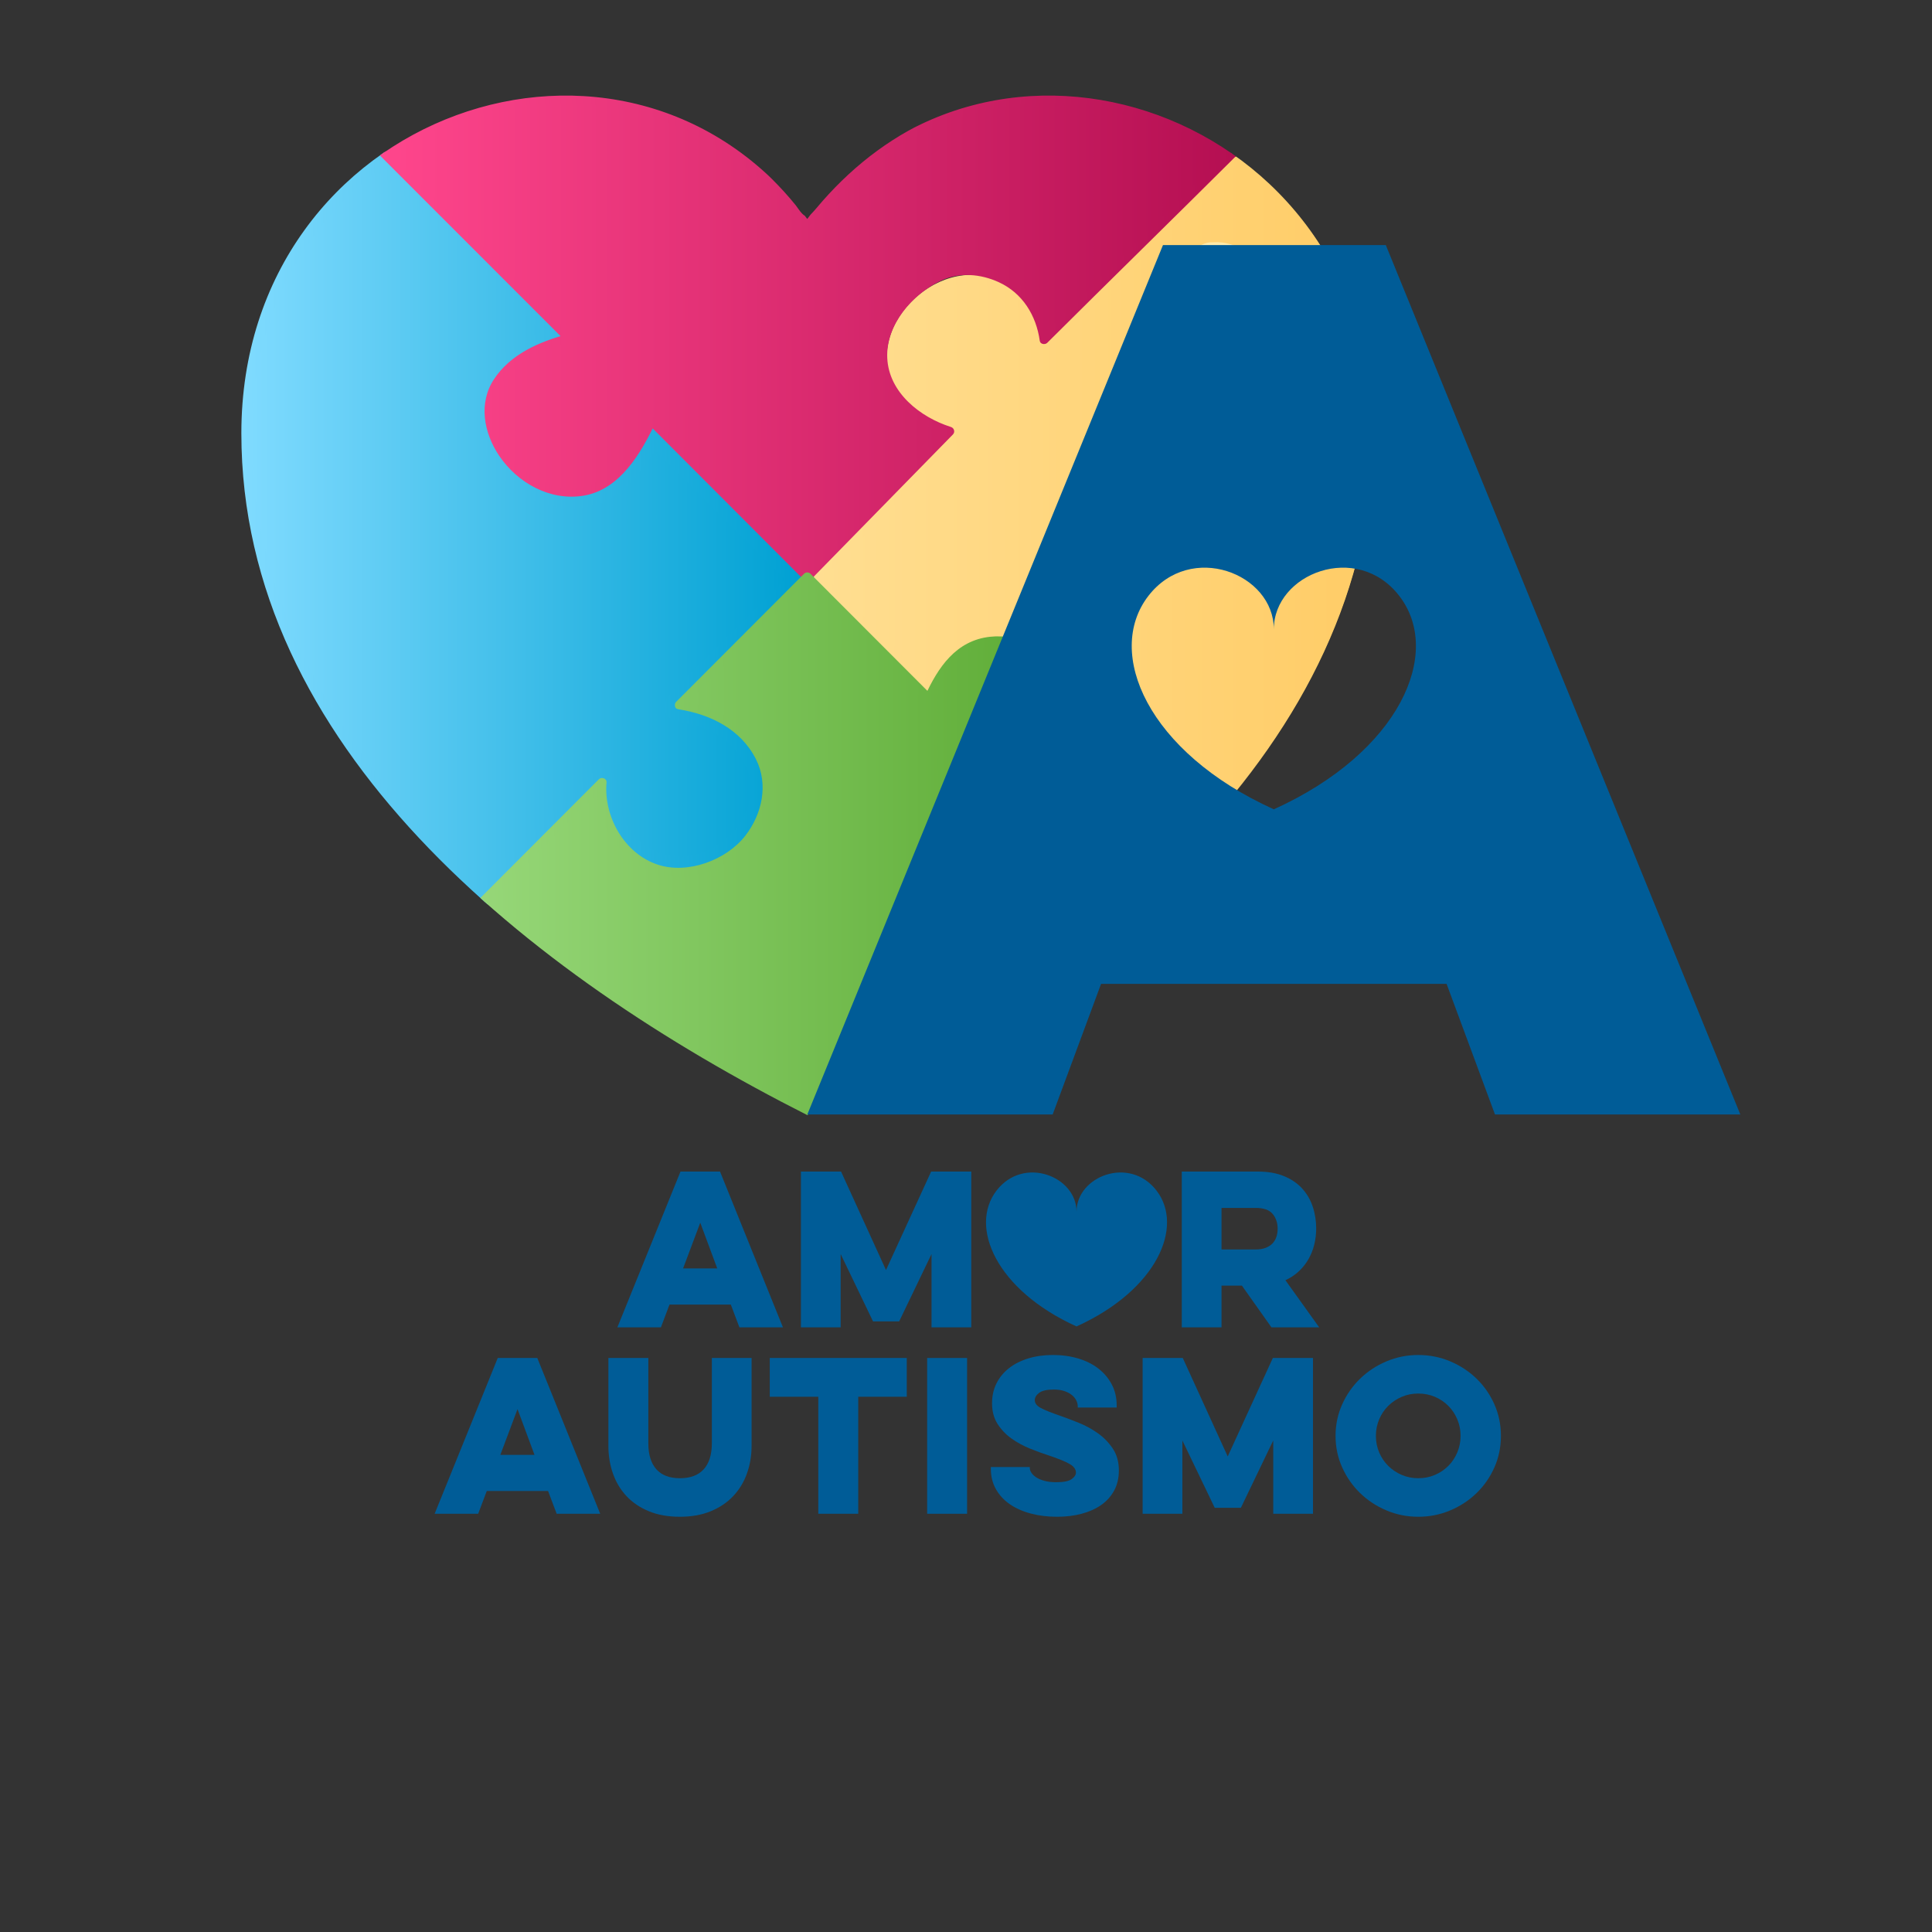 <?xml version="1.0" encoding="utf-8"?>
<!-- Generator: Adobe Illustrator 16.0.0, SVG Export Plug-In . SVG Version: 6.00 Build 0)  -->
<!DOCTYPE svg PUBLIC "-//W3C//DTD SVG 1.1//EN" "http://www.w3.org/Graphics/SVG/1.1/DTD/svg11.dtd">
<svg version="1.1" id="Capa_7" xmlns="http://www.w3.org/2000/svg" xmlns:xlink="http://www.w3.org/1999/xlink" x="0px" y="0px"
	 width="1080px" height="1080px" viewBox="0 0 1080 1080" enable-background="new 0 0 1080 1080" xml:space="preserve">
<rect x="0" y="0" width="1080" height="1080" fill="#333333" stroke="none"/>
<path fill="#005C97" d="M646.488,665.522c-15.064-19.556-44.702-8.022-44.702,11.841c0-19.863-29.64-31.396-44.704-11.841
	c-15.568,20.213-0.228,55.625,44.704,75.964C646.711,721.147,662.055,685.735,646.488,665.522z"/>
<path fill="#005C97" d="M402.503,654.916l35.168,87.082h-24.337l-4.802-12.727h-34.275l-4.8,12.727h-24.34l35.281-87.082H402.503z
	 M391.452,683.498l-9.604,25.564h19.092L391.452,683.498z"/>
<path fill="#005C97" d="M447.719,741.998v-87.082h22.441l25.118,55.04l25.231-55.04h22.441v87.082h-22.216v-40.974l-18.088,37.625
	h-14.624l-18.088-37.625v40.974H447.719z"/>
<path fill="#005C97" d="M703.156,654.916c5.583,0,10.42,0.837,14.514,2.512c4.092,1.676,7.479,3.963,10.161,6.866
	c2.679,2.902,4.671,6.29,5.972,10.16c1.302,3.87,1.955,7.966,1.955,12.28c0,3.052-0.355,6.029-1.062,8.932
	c-0.708,2.902-1.769,5.6-3.183,8.095c-1.414,2.494-3.2,4.763-5.358,6.812c-2.161,2.048-4.689,3.739-7.592,5.079l18.868,26.347
	h-26.684l-16.522-23.334h-11.388v23.334H660.62v-87.082H703.156z M682.838,675.234v23.222h19.09c2.232,0,4.132-0.315,5.694-0.947
	c1.563-0.632,2.829-1.471,3.796-2.513c0.966-1.042,1.674-2.269,2.12-3.686c0.446-1.411,0.673-2.864,0.673-4.353
	c0-3.35-0.935-6.14-2.793-8.372c-1.86-2.232-5.024-3.352-9.49-3.352H682.838z"/>
<path fill="#005C97" d="M300.35,759.123l35.168,87.085h-24.34l-4.8-12.729h-34.272l-4.802,12.729h-24.338l35.279-87.085H300.35z
	 M289.296,787.706l-9.599,25.564h19.09L289.296,787.706z"/>
<path fill="#005C97" d="M420.145,759.123v49.015c0,5.579-0.875,10.792-2.625,15.63c-1.748,4.84-4.317,9.044-7.702,12.616
	c-3.388,3.572-7.576,6.383-12.561,8.426c-4.986,2.048-10.717,3.072-17.192,3.072c-6.552,0-12.319-1.024-17.306-3.072
	c-4.987-2.043-9.155-4.854-12.504-8.426c-3.35-3.572-5.88-7.776-7.592-12.616c-1.714-4.838-2.566-10.051-2.566-15.63v-49.015h22.328
	v47.675c0,6.326,1.489,11.164,4.466,14.511c2.977,3.352,7.368,5.025,13.174,5.025c5.879,0,10.327-1.674,13.34-5.025
	c3.016-3.347,4.522-8.185,4.522-14.511v-47.675H420.145z"/>
<path fill="#005C97" d="M430.303,759.123h76.588v21.661h-27.13v65.424h-22.329v-65.424h-27.13V759.123z"/>
<path fill="#005C97" d="M540.607,759.123v87.085h-22.331v-87.085H540.607z"/>
<path fill="#005C97" d="M575.662,820.082v0.56c0,0.82,0.293,1.693,0.894,2.623c0.593,0.931,1.486,1.786,2.679,2.568
	c1.189,0.78,2.716,1.435,4.576,1.953c1.861,0.521,4.056,0.78,6.588,0.78c4.166,0,7.051-0.575,8.652-1.729
	c1.599-1.152,2.399-2.361,2.399-3.629c0-1.858-1.154-3.46-3.46-4.8c-2.31-1.34-6.105-2.904-11.39-4.691
	c-3.498-1.113-7.127-2.436-10.884-3.96c-3.76-1.524-7.202-3.405-10.328-5.639c-3.126-2.232-5.713-4.948-7.758-8.15
	c-2.048-3.198-3.07-7.032-3.07-11.498c0-4.168,0.837-7.907,2.513-11.223c1.674-3.312,4.02-6.14,7.032-8.485
	c3.014-2.343,6.604-4.147,10.774-5.413c4.165-1.265,8.744-1.898,13.732-1.898c5.06,0,9.767,0.653,14.124,1.953
	c4.353,1.304,8.109,3.183,11.274,5.639c3.162,2.456,5.654,5.415,7.48,8.877c1.823,3.46,2.733,7.351,2.733,11.665v1.229h-21.769
	v-0.782c0-1.042-0.279-2.12-0.839-3.236c-0.557-1.116-1.394-2.122-2.513-3.016c-1.114-0.894-2.513-1.619-4.186-2.177
	c-1.674-0.557-3.627-0.837-5.859-0.837c-3.799,0-6.514,0.614-8.151,1.841c-1.638,1.229-2.456,2.589-2.456,4.078
	c0,1.711,1.099,3.162,3.293,4.353s5.897,2.68,11.107,4.466c2.978,1.042,6.365,2.327,10.161,3.852
	c3.795,1.525,7.35,3.46,10.661,5.806c3.311,2.346,6.103,5.21,8.374,8.598s3.405,7.461,3.405,12.224
	c0,4.243-0.877,7.982-2.623,11.219c-1.75,3.238-4.17,5.937-7.258,8.097c-3.09,2.158-6.736,3.794-10.94,4.912
	c-4.206,1.114-8.803,1.674-13.787,1.674c-5.213,0-10.068-0.596-14.57-1.786c-4.506-1.191-8.412-2.921-11.723-5.192
	c-3.313-2.269-5.919-5.079-7.815-8.428c-1.896-3.35-2.849-7.146-2.849-11.388v-1.006H575.662z"/>
<path fill="#005C97" d="M638.738,846.208v-87.085h22.441l25.118,55.041l25.233-55.041h22.44v87.085h-22.218v-40.976l-18.086,37.624
	h-14.626l-18.086-37.624v40.976H638.738z"/>
<path fill="#005C97" d="M746.584,802.666c0-6.252,1.229-12.113,3.686-17.583c2.456-5.472,5.787-10.253,9.991-14.349
	c4.204-4.092,9.116-7.33,14.736-9.712c5.621-2.382,11.557-3.572,17.809-3.572c6.324,0,12.299,1.19,17.919,3.572
	c5.618,2.382,10.531,5.62,14.737,9.712c4.204,4.096,7.517,8.877,9.935,14.349c2.418,5.47,3.631,11.331,3.631,17.583
	s-1.213,12.113-3.631,17.583c-2.418,5.472-5.73,10.255-9.935,14.349c-4.206,4.091-9.119,7.33-14.737,9.712
	c-5.62,2.382-11.595,3.572-17.919,3.572c-6.252,0-12.188-1.19-17.809-3.572c-5.62-2.382-10.532-5.621-14.736-9.712
	c-4.204-4.094-7.535-8.877-9.991-14.349C747.813,814.779,746.584,808.918,746.584,802.666z M769.138,802.666
	c0,3.274,0.614,6.364,1.841,9.265c1.229,2.905,2.923,5.418,5.081,7.538s4.671,3.796,7.535,5.024
	c2.864,1.228,5.937,1.841,9.211,1.841c3.35,0,6.455-0.613,9.324-1.841c2.864-1.229,5.358-2.904,7.479-5.024s3.796-4.633,5.025-7.538
	c1.227-2.9,1.84-5.99,1.84-9.265c0-3.275-0.613-6.365-1.84-9.266c-1.229-2.904-2.905-5.417-5.025-7.537s-4.614-3.796-7.479-5.025
	c-2.869-1.227-5.975-1.84-9.324-1.84c-3.274,0-6.347,0.613-9.211,1.84c-2.864,1.229-5.377,2.905-7.535,5.025
	s-3.853,4.633-5.081,7.537C769.752,796.301,769.138,799.391,769.138,802.666z"/>
<g>
	<defs>
		<path id="SVGID_1_" d="M451.258,623.338c156.646-79.26,316.325-206.374,316.325-381.152c0-179.651-215.244-254.56-316.288-119.832
			h-0.08C350.171-12.375,134.921,62.535,134.921,242.186C134.921,416.964,294.607,544.078,451.258,623.338"/>
	</defs>
	<clipPath id="SVGID_2_">
		<use xlink:href="#SVGID_1_"  overflow="visible"/>
	</clipPath>
	<g clip-path="url(#SVGID_2_)">
		<g>
			<linearGradient id="SVGID_3_" gradientUnits="userSpaceOnUse" x1="135.548" y1="295.421" x2="445.735" y2="295.421">
				<stop  offset="0" style="stop-color:#80DBFF"/>
				<stop  offset="1" style="stop-color:#00A1D3"/>
			</linearGradient>
			<path fill-rule="evenodd" clip-rule="evenodd" fill="url(#SVGID_3_)" d="M268.946,502.158
				c-8.754-8.418-16.592-15.646-24.094-23.219c-23.51-23.711-44.58-49.396-62.088-77.909
				c-21.698-35.359-36.789-73.265-43.492-114.308c-7.264-44.468-4.761-87.82,15.196-129.119
				c12.679-26.246,30.527-48.264,53.558-66.104c1.176-0.908,2.412-1.744,3.893-2.814c32.412,33.685,67.96,63.89,99.563,99.002
				c-3.163,1.121-5.809,2.004-8.424,2.992c-9.473,3.592-18.12,8.458-24.622,16.475c-7.63,9.417-10.495,20.08-7.513,31.919
				c5.804,23.072,26.182,42.298,52.896,40.035c11.448-0.975,20.564-6.644,27.673-15.237c5.276-6.388,9.622-13.544,13.972-19.774
				c26.369,26.139,53.164,52.705,80.271,79.58c-0.814,0.867-1.874,2.047-2.998,3.171c-20.729,20.742-41.464,41.479-62.198,62.215
				c-0.874,0.87-1.8,1.701-2.588,2.636c-2.722,3.214-1.8,6.022,2.407,6.701c9.59,1.55,18.566,4.523,26.538,10.245
				c22.492,16.14,23.743,44.235,2.599,63.432c-11.912,10.812-25.75,14.931-41.368,9.608c-15.511-5.274-24.345-16.584-27.333-32.523
				c-0.526-2.799-0.176-5.751-0.564-8.581c-0.255-1.858-0.58-4.361-1.831-5.274c-2.258-1.667-4.218,0.287-5.927,2.021
				c-8.498,8.555-17.039,17.066-25.569,25.591c-11.624,11.625-23.27,23.235-34.856,34.902
				C270.991,498.879,270.278,500.273,268.946,502.158z"/>
			<g>
				<linearGradient id="SVGID_4_" gradientUnits="userSpaceOnUse" x1="134.548" y1="295.388" x2="447.131" y2="295.388">
					<stop  offset="0" style="stop-color:#80DBFF"/>
					<stop  offset="1" style="stop-color:#00A1D3"/>
				</linearGradient>
				<path fill="url(#SVGID_4_)" d="M272.482,498.623c-21.41-20.55-42.329-41.169-60.704-64.555
					c-18.34-23.342-33.947-48.937-46.048-76.045c-23.824-53.368-33.956-117.063-16.488-173.73
					c11.13-36.108,34.383-69.291,65.201-91.291c-2.02-0.261-4.039-0.521-6.059-0.782c32.505,33.692,68.157,64.231,99.563,99.002
					c0.735-2.786,1.471-5.571,2.207-8.357c-18.389,6.471-35.032,14.709-42.919,33.723c-6.996,16.866,1.345,36.619,12.508,49.549
					c11.446,13.258,29.627,20.131,46.954,17.631c21.412-3.089,31.8-20.823,43.086-37.147c-2.618,0.337-5.235,0.675-7.853,1.012
					c26.759,26.525,53.515,53.052,80.271,79.58c0-2.357,0-4.714,0-7.071c-10.951,11.792-22.717,22.9-34.095,34.281
					c-5.655,5.656-11.31,11.312-16.964,16.967c-5.696,5.696-12.804,11.245-17.507,17.786c-2.693,3.746-3.367,10.256,1.667,12.661
					c6.3,3.008,13.762,3.177,20.273,6.037c11.29,4.959,20.41,14.244,23.336,26.371c5.927,24.561-21.156,48.745-44.665,43.972
					c-11.421-2.319-20.532-9.473-25.518-19.919c-2.732-5.724-2.932-11.552-3.499-17.716c-0.507-5.507-2.899-11.242-9.4-10.783
					c-2.815,0.199-4.969,2.105-6.893,3.993c-3.17,3.11-6.269,6.298-9.407,9.44c-6.312,6.319-12.636,12.625-18.952,18.94
					c-6.512,6.51-13.027,13.016-19.533,19.531c-5.752,5.759-11.834,11.179-16.415,17.933c-3.631,5.354,5.038,10.351,8.635,5.047
					c4.051-5.973,9.76-10.81,14.851-15.908c6.041-6.051,12.091-12.092,18.138-18.136c5.436-5.433,10.874-10.863,16.309-16.296
					c2.693-2.691,5.384-5.386,8.073-8.082c1.345-1.348,2.688-2.697,4.03-4.047c0.789-0.805,1.589-1.601,2.398-2.386
					c-1.901-0.951-2.509-0.648-1.823,0.909c0.593,3.206,0.087,6.529,0.733,9.755c0.544,2.722,1.238,5.37,2.133,7.999
					c1.816,5.338,4.625,10.079,8.124,14.469c7.063,8.862,18.75,14.288,29.817,15.651c24.349,3,48.399-16.716,52.846-40.411
					c4.729-25.194-14.708-45.33-37.297-52.39c-1.608-0.502-3.251-0.885-4.89-1.27c-1.106-0.247-2.216-0.471-3.332-0.672
					c-1.647-0.86-2.299-0.348-1.956,1.538c0.679-1.488,2.929-3.079,4.07-4.221c1.885-1.885,3.77-3.77,5.655-5.655
					c6.598-6.598,13.195-13.196,19.792-19.794c12.789-12.791,26.027-25.27,38.336-38.522c1.847-1.989,1.988-5.1,0-7.071
					c-26.757-26.527-53.513-53.054-80.271-79.58c-2.42-2.399-6.034-1.619-7.853,1.012c-9.177,13.273-17.143,28.222-34.102,32.057
					c-13.946,3.154-28.602-2.838-38.415-12.612c-9.778-9.739-16.394-25.214-12.722-38.929c4.566-17.06,21.901-24.303,36.903-29.582
					c3.619-1.273,4.83-5.453,2.207-8.357c-31.405-34.771-67.058-65.309-99.563-99.002c-1.452-1.504-4.274-2.056-6.059-0.782
					c-46.091,32.904-73.651,85.85-78.204,141.859c-4.742,58.327,13.12,117.892,41.823,168.178
					c11.987,21.001,26.25,40.66,41.792,59.16c15.64,18.617,33.091,35.319,50.604,52.129
					C270.062,510.158,277.142,503.095,272.482,498.623z"/>
			</g>
		</g>
		<g>
			<linearGradient id="SVGID_5_" gradientUnits="userSpaceOnUse" x1="457.44" y1="295.298" x2="766.956" y2="295.298">
				<stop  offset="0" style="stop-color:#FFDE91"/>
				<stop  offset="1" style="stop-color:#FFCC66"/>
			</linearGradient>
			<path fill-rule="evenodd" clip-rule="evenodd" fill="url(#SVGID_5_)" d="M634.458,500.644
				c-18.59-18.592-36.789-36.797-55.182-55.181c24.031-9.929,34.025-28.003,28.285-53.525c-4.627-20.564-19.43-31.416-39.127-35.95
				c-25.031-5.77-39.478,7.995-49.627,27.769c-20.463-20.458-40.814-40.809-61.367-61.368c6.293-6.445,13.162-13.501,20.053-20.535
				c17.939-18.299,35.884-36.584,53.822-54.877c0.485-0.496,0.975-0.972,1.422-1.488c2.998-3.438,2.503-5.725-1.752-7.426
				c-8.492-3.378-16.262-7.83-22.656-14.483c-11.257-11.707-13.482-26.946-5.751-41.182c4.665-8.591,11.155-15.615,19.536-20.681
				c18.515-11.193,40.054-6.044,51.305,12.481c2.727,4.497,4.596,9.614,6.225,14.649c2.156,6.643,3.973,7.255,9.037,2.183
				c27.018-27.063,54.02-54.14,81.032-81.208c4.937-4.949,9.883-9.885,14.829-14.827c6.582-6.584,6.598-6.605,14.08-0.719
				c34.898,27.462,55.814,63.472,63.945,106.792c11.059,58.903,0.676,114.867-25.069,168.354
				c-18.786,39.023-44.776,72.974-74.771,103.97c-8.189,8.458-16.827,16.485-25.277,24.691
				C636.491,499.015,635.411,499.834,634.458,500.644z"/>
			<g>
				<linearGradient id="SVGID_6_" gradientUnits="userSpaceOnUse" x1="456.724" y1="295.362" x2="767.466" y2="295.362">
					<stop  offset="0" style="stop-color:#FFDE91"/>
					<stop  offset="1" style="stop-color:#FFCC66"/>
				</linearGradient>
				<path fill="url(#SVGID_6_)" d="M636.261,498.84c-18.393-18.395-36.783-36.791-55.182-55.181
					c-0.172,1.335-0.344,2.67-0.516,4.005c14.61-6.198,26.699-16.809,30.181-32.812c3.501-16.095-1.599-34.768-13.018-46.583
					c-10.909-11.288-30.069-17.942-45.587-15.794c-17.006,2.355-28.014,15.564-35.534,29.992c1.335-0.172,2.67-0.344,4.005-0.516
					c-20.458-20.454-40.915-40.909-61.367-61.368c0,1.202,0,2.404,0,3.606c22.745-23.3,45.555-46.537,68.355-69.784
					c2.964-3.022,9.083-7.297,9.513-11.995c0.486-5.314-5.442-6.729-9.264-8.448c-12.774-5.748-24.245-15.693-26.944-29.979
					c-2.62-13.867,6.731-27.563,16.789-36.069c9.827-8.311,22.905-11.732,35.257-7.729c14.085,4.565,20.262,17.843,24.729,30.76
					c4.478,12.945,14.561,0.125,19.793-5.118c23.289-23.332,46.568-46.673,69.854-70.009c5.437-5.448,10.877-10.893,16.323-16.332
					c2.265-2.262,4.448-4.886,7.095-6.717c1.945-1.346,7.212,4.203,8.546,5.279c9.93,8.015,18.919,17.155,26.889,27.113
					c35.088,43.843,43.419,104.569,35.597,158.825c-6.123,42.468-23.135,83.019-45.985,119.121
					c-11.322,17.888-24.334,34.652-38.292,50.55c-7.003,7.977-14.287,15.715-21.798,23.214
					c-7.456,7.445-14.927,15.243-23.043,21.964c-2.536,2.1,1.094,5.687,3.605,3.606c11.325-9.378,21.763-20.4,31.897-31.04
					c9.996-10.493,19.518-21.433,28.526-32.784c17.853-22.493,33.239-46.841,45.359-72.887
					c24.728-53.138,34.029-112.253,22.063-169.963c-5.043-24.317-14.959-47.544-29.42-67.749
					c-7.184-10.037-15.547-19.179-24.67-27.477c-4.391-3.994-9.003-7.814-13.813-11.294c-3.067-2.22-6.363-2.409-9.333,0.056
					c-5.328,4.421-10.027,9.766-14.919,14.659c-6.01,6.011-12.01,12.032-18.013,18.049c-11.642,11.668-23.283,23.337-34.925,35.006
					c-5.588,5.601-11.177,11.201-16.766,16.802c-5.741,5.753-11.309,12.815-17.886,17.6c-1.316,0.958-3.676-7.417-3.991-8.294
					c-1.078-2.992-2.396-5.887-3.872-8.701c-2.65-5.048-6.621-9.7-11.145-13.152c-33.201-25.34-84.065,17.488-65.787,54.557
					c4.656,9.443,13.74,16.346,22.842,21.141c2.075,1.093,4.236,2.053,6.407,2.938c4.479,1.825,1.506,4.433-0.684,6.667
					c-5.06,5.16-10.12,10.318-15.18,15.477c-19.121,19.494-38.241,38.988-57.315,58.528c-0.97,0.994-0.991,2.615,0,3.606
					c20.453,20.459,40.909,40.915,61.367,61.368c1.121,1.12,3.239,0.954,4.005-0.516c6.525-12.519,15.459-24.18,29.969-27.255
					c14.606-3.095,32.7,3.905,43.142,14.089c10.55,10.289,14.36,27.422,11.706,41.62c-2.763,14.774-14.685,24.185-27.837,29.764
					c-1.545,0.655-1.566,2.955-0.516,4.005c18.397,18.389,36.788,36.786,55.182,55.181
					C634.982,504.774,638.589,501.168,636.261,498.84z"/>
			</g>
		</g>
		<g>
			<g>
				<linearGradient id="SVGID_7_" gradientUnits="userSpaceOnUse" x1="214.442" y1="188.727" x2="688.749" y2="188.727">
					<stop  offset="0" style="stop-color:#FF468C"/>
					<stop  offset="1" style="stop-color:#B50F52"/>
				</linearGradient>
				<path fill-rule="evenodd" clip-rule="evenodd" fill="url(#SVGID_7_)" d="M682.87,83.222
					c-31.655-19.569-65.861-29.758-103.29-28.07c-34.937,1.576-65.782,13.986-93.339,35.146
					c-11.038,8.48-20.361,18.655-29.318,29.254c-5,5.908-7.055,5.604-11.837-0.484c-30.468-38.845-70.628-59.832-119.589-63.384
					c-37.407-2.721-72.211,6.382-104.031,26.43c-1.098,0.684-5.788,2.417-7.023,3.312l103.711,103.738
					c-34.408,8.794-42.705,26.017-44.425,35.325c-2.087,11.294,2.429,22.806,9.298,31.469c15.602,19.684,41.794,27.309,61.932,8.56
					c7.227-6.728,15.012-20.404,19.196-29.273l87.104,87.237c24.483-25.011,55.096-56.297,79.664-81.382
					c-11.698-3.493-25.905-13.688-31.384-21.981c-9.543-14.459-6.726-30.394,0.857-42.462c7.588-12.085,16.9-19.297,28.37-23.565
					c16.917-6.302,50.563,2.466,54.883,36.779c32.763-32.636,72.29-71.292,105.101-103.97
					C688.616,85.786,683.317,83.499,682.87,83.222z"/>
			</g>
			<g>
				<linearGradient id="SVGID_8_" gradientUnits="userSpaceOnUse" x1="213.674" y1="188.815" x2="689.484" y2="188.815">
					<stop  offset="0" style="stop-color:#FF468C"/>
					<stop  offset="1" style="stop-color:#B50F52"/>
				</linearGradient>
				<path fill="url(#SVGID_8_)" d="M684.132,81.063c-47.313-28.992-105.373-37.845-157.646-16.912
					c-25.959,10.396-48.213,27.267-66.617,48.149c-2.328,2.642-4.505,5.43-6.995,7.923c-2.951,2.955-6.463-3.493-7.978-5.378
					c-4.165-5.18-8.66-10.086-13.365-14.778c-8.475-8.452-17.949-15.904-28.048-22.315c-27.261-17.307-59.802-25.068-91.891-25.035
					c-18.267,0.019-36.476,3.241-53.754,9.097c-8.265,2.801-16.275,6.355-24.034,10.336c-4.13,2.12-8.146,4.454-12.106,6.875
					c-2.727,1.667-5.795,2.591-8.517,4.243c-1.375,0.834-1.66,2.772-0.506,3.926c33.693,33.702,67.386,67.404,101.08,101.106
					c0.877,0.877,1.754,1.755,2.631,2.632c0.368-1.393,0.735-2.786,1.103-4.178c-15.783,4.154-32.175,11.195-41.425,25.353
					c-8.699,13.315-5.593,29.912,2.909,42.564c10.327,15.368,28.69,25.555,47.341,22.398c20.235-3.425,31.931-23.684,40-40.562
					c-1.309,0.169-2.618,0.337-3.926,0.506c29.034,29.079,58.069,58.158,87.104,87.237c0.955,0.957,2.583,0.973,3.535,0
					c26.555-27.127,53.103-54.261,79.664-81.382c1.352-1.379,0.685-3.611-1.103-4.178c-17.272-5.477-34.727-19.256-35.605-38.553
					c-0.845-18.581,14.094-35.71,30.009-43.219c10.267-4.844,22.144-3.841,32.307,0.815c13.317,6.102,20.967,18.597,22.939,32.802
					c0.27,1.937,2.979,2.297,4.179,1.103c34.918-34.773,70.181-69.199,105.101-103.97c1.093-1.087,0.942-3.19-0.506-3.926
					C688.092,82.765,686.05,82.043,684.132,81.063c-2.864-1.464-5.396,2.85-2.523,4.317c1.918,0.98,3.96,1.702,5.879,2.678
					c-0.169-1.309-0.337-2.618-0.506-3.926c-34.921,34.771-70.183,69.196-105.101,103.97c1.393,0.368,2.785,0.735,4.179,1.103
					c-2.218-15.96-11.387-29.444-26.161-36.213c-12.322-5.646-25.574-5.516-37.736,0.223c-17.912,8.451-32.024,28.38-31.108,48.503
					c0.945,20.78,20.856,35.975,39.204,41.792c-0.368-1.393-0.735-2.786-1.103-4.178c-26.562,27.12-53.109,54.254-79.664,81.382
					c1.178,0,2.357,0,3.535,0c-29.034-29.079-58.069-58.158-87.104-87.237c-1.067-1.069-3.222-0.967-3.926,0.506
					c-7.36,15.396-16.873,32.552-34.345,37.651c-17.729,5.174-35.696-6.594-45.253-20.816c-7.575-11.272-9.077-25.38-1.584-36.85
					c8.263-12.647,24.074-18.727,38.004-22.394c1.826-0.48,2.422-2.859,1.103-4.178c-33.693-33.702-67.386-67.404-101.08-101.106
					c-0.877-0.877-1.754-1.755-2.631-2.632c-0.168,1.309-0.337,2.618-0.506,3.926c4.173-2.532,8.779-4.453,13.025-6.942
					c6.729-3.946,13.755-7.404,20.949-10.416c13.25-5.549,27.293-9.257,41.524-11.156c26.438-3.527,53.994-0.455,79.167,8.242
					c23.676,8.181,44.646,22.541,61.856,40.619c4.337,4.555,8.266,9.435,12.235,14.306c2.818,3.458,6.4,5.234,10.438,2.747
					c2.469-1.521,4.288-4.255,6.138-6.418c2.346-2.744,4.75-5.437,7.19-8.098c5.281-5.76,10.919-11.172,16.941-16.152
					c26.565-21.969,60.044-34.938,94.413-36.664c36.235-1.819,71.303,8.9,102.028,27.729
					C684.365,87.07,686.875,82.744,684.132,81.063z"/>
			</g>
		</g>
		<g>
			<linearGradient id="SVGID_9_" gradientUnits="userSpaceOnUse" x1="270.422" y1="472.372" x2="632.999" y2="472.372">
				<stop  offset="0" style="stop-color:#96D778"/>
				<stop  offset="1" style="stop-color:#55A52B"/>
			</linearGradient>
			<path fill="url(#SVGID_9_)" d="M379.782,394.06c38.605,5.589,52.077,33.752,48.68,52.213
				c-4.563,24.792-24.068,41.331-52.699,41.115c-17.273-0.136-42.188-21.411-39.207-50.029
				c-19.18,19.172-46.629,46.73-66.134,66.235c1.229,0.956,6.496,5.269,7.396,6.044c52.066,44.661,109.969,80.423,170.697,111.88
				c2.461,1.277,4.298,0.75,6.476-0.373c52.817-27.229,103.509-57.796,149.92-95.104c7.987-6.413,15.751-13.109,24.813-20.682
				c-1.912-1.217,4.207-1.357,3.152-2.406l-62.029-60.689c18.445-0.461,34.611-18.294,35.618-34.031
				c1.204-18.887-19.153-43.674-39.015-48.911c-10.654-2.812-22.455-0.526-31.379,6.146c-7.465,5.572-13.163,16.677-16.906,25.026
				l-67.907-68.011C429.958,343.777,400.688,373.154,379.782,394.06"/>
			<g>
				<linearGradient id="SVGID_10_" gradientUnits="userSpaceOnUse" x1="269.668" y1="472.21" x2="633.499" y2="472.21">
					<stop  offset="0" style="stop-color:#96D778"/>
					<stop  offset="1" style="stop-color:#55A52B"/>
				</linearGradient>
				<path fill="url(#SVGID_10_)" d="M379.118,396.47c17.917,2.764,34.993,11.159,43.455,27.904
					c7.119,14.087,3.479,30.681-5.949,42.812c-10.563,13.592-32.114,21.658-48.81,16.2c-18.862-6.166-30.431-26.927-28.758-46.027
					c0.197-2.247-2.825-3.21-4.268-1.768c-22.065,22.058-44.073,44.173-66.134,66.235c-0.879,0.878-1.072,2.689,0,3.535
					c20.567,16.239,40.369,33.144,61.802,48.3c24.378,17.239,49.776,33.006,75.723,47.766c13.014,7.403,26.196,14.508,39.477,21.421
					c5.482,2.854,8.628,1.479,13.861-1.233c7.063-3.659,14.086-7.399,21.078-11.195c26.827-14.563,53.039-30.27,78.325-47.375
					c25.391-17.177,49.087-36.266,72.572-55.918c1.032-0.863,0.918-2.652,0-3.535c-0.116-0.112-0.231-0.223-0.348-0.335
					c0.214,0.811,0.429,1.622,0.643,2.433c-1.1,0.976-1.147,1.247-0.144,0.814c0.445-0.113,0.886-0.243,1.32-0.388
					c0.694-0.218,1.311-0.567,1.797-1.106c0.553-0.612,0.978-1.601,0.644-2.432c-1.466-3.643-6.319-6.833-9.029-9.483
					c-7.227-7.071-14.453-14.141-21.68-21.212c-10.693-10.462-21.387-20.925-32.08-31.387c-0.589,1.422-1.179,2.845-1.768,4.268
					c15.546-0.763,29.831-11.718,35.606-26.085c6.11-15.2-0.596-30.322-10.286-42.35c-10.348-12.845-25.834-22.223-42.73-20.37
					c-19.054,2.09-29.153,17.196-36.43,33.272c1.309-0.169,2.618-0.337,3.926-0.506c-22.636-22.67-45.271-45.341-67.907-68.011
					c-0.962-0.964-2.573-0.963-3.535,0c-23.844,23.841-47.634,47.735-71.476,71.578c-2.282,2.282,1.253,5.817,3.535,3.535
					c23.842-23.843,47.632-47.737,71.476-71.578c-1.178,0-2.357,0-3.535,0c22.636,22.67,45.271,45.341,67.907,68.011
					c1.049,1.051,3.25,0.987,3.926-0.506c6.3-13.917,13.843-26.563,29.683-30.348c15.444-3.69,29.715,5.338,39.731,16.255
					c8.691,9.474,15.754,22.961,12.208,36.021c-3.781,13.931-17.736,25.376-32.1,26.081c-2.115,0.104-3.392,2.679-1.768,4.268
					c10.22,9.999,20.439,19.999,30.659,29.998c7.182,7.026,14.363,14.052,21.544,21.079c2.321,2.271,4.643,4.542,6.963,6.813
					c0.675,0.66,1.351,1.321,2.025,1.981c0.688,0.673,0.857,1.364,0.312,0.006c0.214-0.811,0.429-1.622,0.643-2.433
					c-0.663,0.735-2.68,0.606-3.574,1.5c-1.238,1.239-0.84,3.05,0.306,4.152c0-1.178,0-2.357,0-3.535
					c-23.637,19.778-47.526,38.877-73.077,56.162c-25.286,17.105-51.598,32.663-78.42,47.225
					c-6.455,3.504-12.95,6.932-19.466,10.319c-1.803,0.938-4.266,2.672-6.404,2.369c-1.646-0.232-4.083-2.007-5.601-2.8
					c-3.719-1.942-7.425-3.909-11.125-5.888c-13.189-7.053-26.235-14.372-39.134-21.943c-25.744-15.112-50.78-31.438-74.831-49.125
					c-16.432-12.084-31.72-25.462-47.708-38.084c0,1.178,0,2.357,0,3.535c22.061-22.063,44.069-44.177,66.134-66.235
					c-1.422-0.589-2.845-1.178-4.268-1.768c-1.832,20.914,10.497,41.554,29.847,49.847c17.715,7.592,41.081-0.416,53.887-13.743
					c11.907-12.391,16.947-31.228,10.905-47.464c-6.917-18.59-24.892-29.561-43.553-33.535c-1.554-0.331-3.125-0.572-4.695-0.814
					C377.294,391.163,375.939,395.98,379.118,396.47L379.118,396.47z"/>
			</g>
		</g>
	</g>
	<path clip-path="url(#SVGID_2_)" fill="none" d="M451.258,623.338c156.646-79.26,316.325-206.374,316.325-381.152
		c0-179.651-215.244-254.56-316.288-119.832h-0.08C350.171-12.375,134.921,62.535,134.921,242.186
		C134.921,416.964,294.607,544.078,451.258,623.338"/>
</g>
<g>
	<g>
		<path fill="#FFEAAA" d="M678.537,135.431c23.93-1.374,41.225,29.58,49.047,52.266c4.382,12.516,11.911,49.601-5.511,55.298
			c-20.347,6.869-26.316-21.323-28.131-34.201c-1.209-9.712-5.117-21.052-11.002-28.879c-6.129-8.408-15.873-13.98-18.375-25.224
			C662.771,145.221,668.111,134.888,678.537,135.431"/>
	</g>
	<g>
		<path fill="#FFEAAA" d="M711.455,257.779c21.476-10.876,33.829,20.812,16.613,29.209
			C704.544,298.485,693.638,267.186,711.455,257.779"/>
	</g>
</g>
<path fill="#005C97" d="M774.678,137h-124.57L451.295,623h137.15l27.057-73h193.152l27.053,73h137.148L774.678,137z
	 M712.076,452.416c-70.521-31.929-94.605-87.516-70.17-119.245c23.646-30.693,70.172-12.581,70.172,18.586
	c0-31.167,46.525-49.28,70.166-18.586C806.678,364.9,782.594,420.487,712.076,452.416z"/>
</svg>
